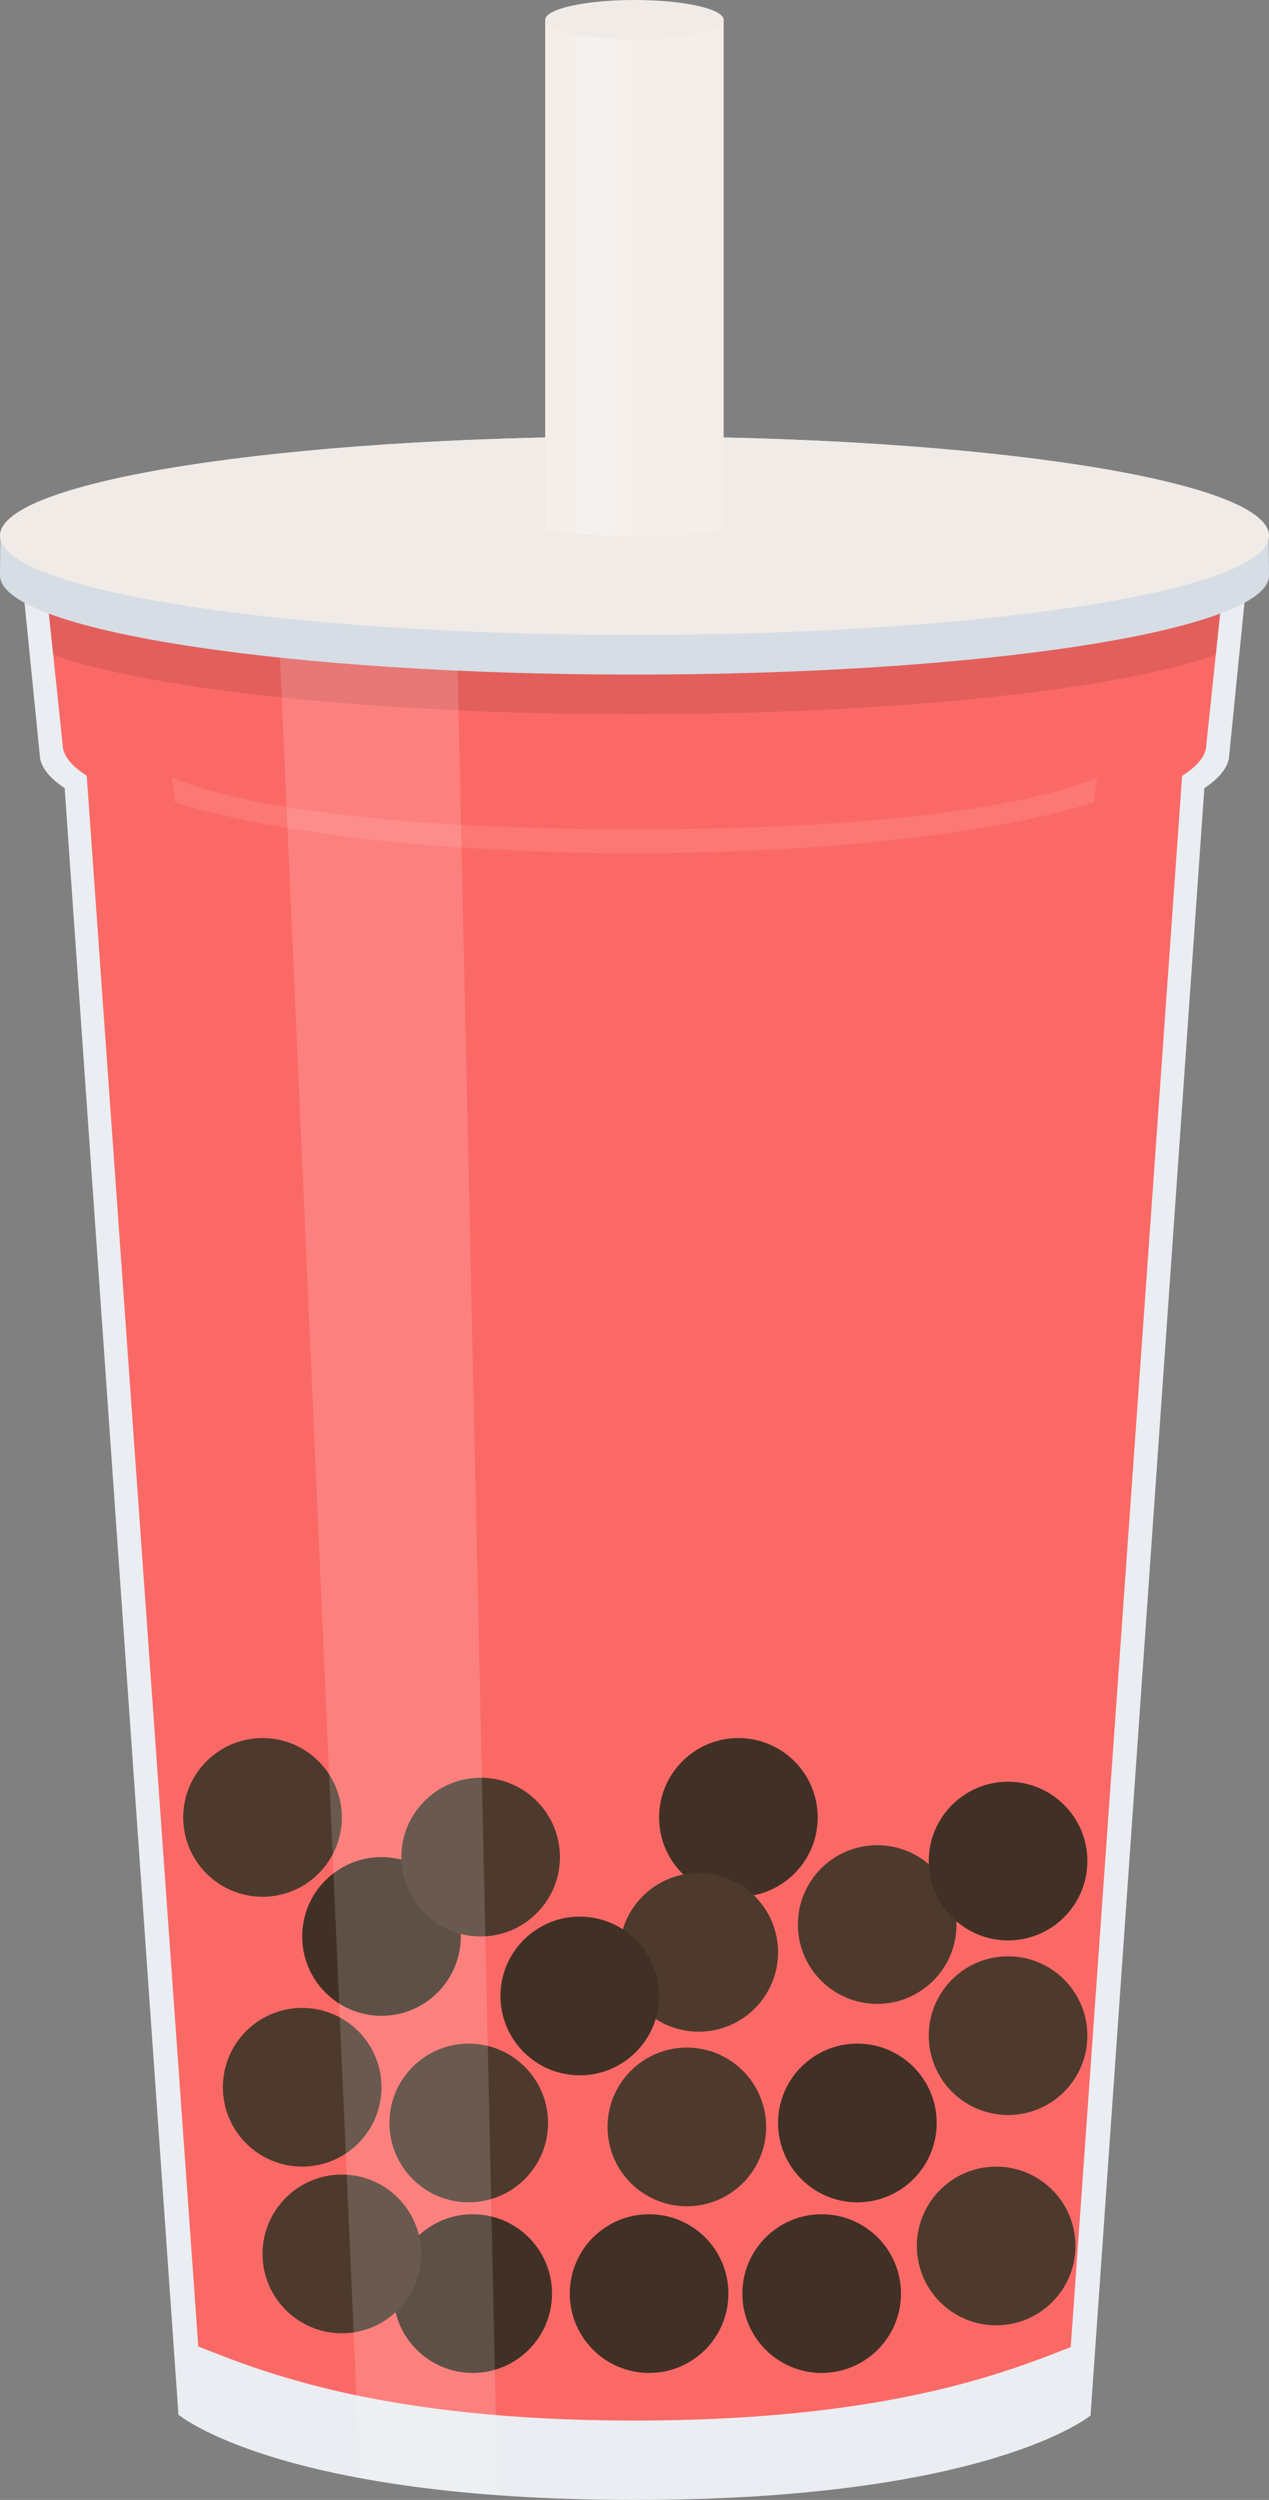 <svg version="1.2" xmlns="http://www.w3.org/2000/svg" viewBox="0 0 800 1575" width="800" height="1575">
	<rect x="0" y="0" width="800" height="1575" fill="#808080" stroke="none"/>
	<title>Layer 1</title>
	<style>
		.s0 { fill: #eaedf1 } 
		.s1 { fill: #fb6966 } 
		.s2 { fill: #e25f5c } 
		.s3 { fill: #fb7875 } 
		.s4 { fill: #4e3a2d } 
		.s5 { fill: #413025 } 
		.s6 { opacity: .2;fill-opacity: .8;fill: #ffffff } 
		.s7 { fill: #d6dde5 } 
		.s8 { fill: #f1ebe7 } 
		.s9 { fill: #f5ede8 } 
		.s10 { mix-blend-mode: color-burn;fill: #f5eeea } 
		.s11 { fill: #f5f1ee } 
	</style>
	<g id="Layer 1">
		<g id="&lt;Group&gt;">
			<g id="-e-">
				<path id="&lt;Path&gt;" class="s0" d="m787.5 350l-12.5 125v0.1l-0.2 2.4c-6.6 40.2-171.8 72.5-374.8 72.5-203 0-368.5-32.4-374.8-72.6l-0.2-2.3v-0.1l-12.5-125"/>
				<path id="&lt;Path&gt;" class="s0" d="m762.5 450l-75 1071.8c0 0-63.8 53.2-287.5 53.2-223.7 0-287.5-53.7-287.5-53.7l-75-1071.3z"/>
				<path id="Flavor3" class="s1" d="m125 1478.3l-71.3-1003.3h692.5l-71.2 1003.7c-40.1 15.7-115.7 46.3-275 46.3-159.3 0-234.9-30.8-275-46.7z"/>
				<path id="Flavor3" class="s1" d="m753.6 355l-11.4 114.1-0.2 2.2c-6 36.7-156.8 66.2-342 66.2-185.2 0-336.3-29.6-342-66.3l-0.2-2.1-11.4-114.1"/>
				<path id="Flavor3" class="s1" d="m772.5 355l-12 114.1-0.2 2.2c-6.3 36.7-165.1 66.2-360.3 66.2-195.2 0-354.3-29.6-360.3-66.3l-0.2-2.1-12-114.1"/>
				<path id="Flavor2" class="s2" d="m27.5 355h745l-6.1 57.6c-61.8 22-202.6 37.4-366.4 37.4-163.7 0-304.6-15.4-366.4-37.4z"/>
				<path id="Flavor1" class="s3" d="m108.5 489.9c53.9 22.3 164.2 32.6 291.5 32.6 127.4 0 237.7-10.3 291.5-32.6l-1.9 15.6c-60.5 19.2-167.6 32-289.6 32-121.9 0-229-12.8-289.6-32.1z"/>
				<g id="Boba">
					<g id="&lt;Group&gt;">
						<path id="&lt;Path&gt;" class="s4" d="m553 1162.5c27.6 0 50 22.4 50 50 0 27.6-22.4 50-50 50-27.6 0-50-22.4-50-50 0-27.6 22.4-50 50-50z"/>
					</g>
					<g id="&lt;Group&gt;">
						<path id="&lt;Path&gt;" class="s5" d="m540.5 1287.5c27.6 0 50 22.4 50 50 0 27.6-22.4 50-50 50-27.6 0-50-22.4-50-50 0-27.6 22.4-50 50-50z"/>
					</g>
					<g id="&lt;Group&gt;">
						<path id="&lt;Path&gt;" class="s5" d="m298 1395c27.6 0 50 22.4 50 50 0 27.6-22.4 50-50 50-27.6 0-50-22.4-50-50 0-27.6 22.4-50 50-50z"/>
					</g>
					<g id="&lt;Group&gt;">
						<path id="&lt;Path&gt;" class="s4" d="m165.5 1095c27.6 0 50 22.4 50 50 0 27.6-22.4 50-50 50-27.6 0-50-22.4-50-50 0-27.6 22.4-50 50-50z"/>
					</g>
					<g id="&lt;Group&gt;">
						<path id="&lt;Path&gt;" class="s5" d="m409.2 1395c27.7 0 50 22.4 50 50 0 27.6-22.3 50-50 50-27.6 0-50-22.4-50-50 0-27.6 22.4-50 50-50z"/>
					</g>
					<g id="&lt;Group&gt;">
						<path id="&lt;Path&gt;" class="s4" d="m295.5 1287.5c27.6 0 50 22.4 50 50 0 27.6-22.4 50-50 50-27.6 0-50-22.4-50-50 0-27.6 22.4-50 50-50z"/>
					</g>
					<g id="&lt;Group&gt;">
						<path id="&lt;Path&gt;" class="s5" d="m465.5 1095c27.6 0 50 22.4 50 50 0 27.6-22.4 50-50 50-27.6 0-50-22.4-50-50 0-27.6 22.4-50 50-50z"/>
					</g>
					<g id="&lt;Group&gt;">
						<path id="&lt;Path&gt;" class="s4" d="m440.5 1180c27.6 0 50 22.4 50 50 0 27.6-22.4 50-50 50-27.6 0-50-22.4-50-50 0-27.6 22.4-50 50-50z"/>
					</g>
					<g id="&lt;Group&gt;">
						<path id="&lt;Path&gt;" class="s5" d="m365.5 1207.5c27.6 0 50 22.4 50 50 0 27.6-22.4 50-50 50-27.6 0-50-22.4-50-50 0-27.6 22.4-50 50-50z"/>
					</g>
					<g id="&lt;Group&gt;">
						<path id="&lt;Path&gt;" class="s4" d="m433 1290c27.6 0 50 22.4 50 50 0 27.6-22.4 50-50 50-27.6 0-50-22.4-50-50 0-27.6 22.4-50 50-50z"/>
					</g>
					<g id="&lt;Group&gt;">
						<path id="&lt;Path&gt;" class="s5" d="m518 1395c27.6 0 50 22.4 50 50 0 27.6-22.4 50-50 50-27.6 0-50-22.4-50-50 0-27.6 22.4-50 50-50z"/>
					</g>
					<g id="&lt;Group&gt;">
						<path id="&lt;Path&gt;" class="s5" d="m635.5 1122.5c27.6 0 50 22.4 50 50 0 27.6-22.4 50-50 50-27.6 0-50-22.4-50-50 0-27.6 22.4-50 50-50z"/>
					</g>
					<g id="&lt;Group&gt;">
						<path id="&lt;Path&gt;" class="s4" d="m635.5 1232.5c27.6 0 50 22.4 50 50 0 27.6-22.4 50-50 50-27.6 0-50-22.4-50-50 0-27.6 22.4-50 50-50z"/>
					</g>
					<g id="&lt;Group&gt;">
						<path id="&lt;Path&gt;" class="s4" d="m628 1365c27.6 0 50 22.4 50 50 0 27.6-22.4 50-50 50-27.6 0-50-22.4-50-50 0-27.6 22.4-50 50-50z"/>
					</g>
					<g id="&lt;Group&gt;">
						<path id="&lt;Path&gt;" class="s5" d="m240.5 1170c27.6 0 50 22.4 50 50 0 27.6-22.4 50-50 50-27.6 0-50-22.4-50-50 0-27.6 22.4-50 50-50z"/>
					</g>
					<g id="&lt;Group&gt;">
						<path id="&lt;Path&gt;" class="s4" d="m215.5 1370c27.6 0 50 22.4 50 50 0 27.6-22.4 50-50 50-27.6 0-50-22.4-50-50 0-27.6 22.4-50 50-50z"/>
					</g>
					<g id="&lt;Group&gt;">
						<path id="&lt;Path&gt;" class="s4" d="m303 1120c27.6 0 50 22.4 50 50 0 27.6-22.4 50-50 50-27.6 0-50-22.4-50-50 0-27.6 22.4-50 50-50z"/>
					</g>
					<g id="&lt;Group&gt;">
						<path id="&lt;Path&gt;" class="s4" d="m190.5 1265c27.6 0 50 22.4 50 50 0 27.6-22.4 50-50 50-27.6 0-50-22.4-50-50 0-27.6 22.4-50 50-50z"/>
					</g>
				</g>
				<path id="Glare" class="s6" d="m173.7 350h113.2l26.8 1222c-33.9-2.4-62.6-6.3-86.7-10.8z"/>
				<g id="&lt;Group&gt;">
					<g id="&lt;Group&gt;">
						<path id="&lt;Path&gt;" class="s7" d="m799.8 339.6l0.2 23-0.2 2c-7 33.5-183.3 60.4-399.8 60.4-216.5 0-393.1-26.9-399.8-60.5l-0.2-1.9 0.2-23.1-0.2-1.9c0-34.7 179.2-62.6 400-62.6 221 0 400 27.9 400 62.6z"/>
					</g>
				</g>
				<g id="Lid">
					<path id="&lt;Path&gt;" class="s8" d="m800 337.6l-0.2 2c-7 33.5-183.3 60.4-399.8 60.4-216.5 0-393.1-26.9-399.8-60.5l-0.2-1.9c0-34.7 179.2-62.6 400-62.6 221 0 400 27.9 400 62.6z"/>
				</g>
				<g id="Straw">
					<path id="&lt;Path&gt;" class="s9" d="m456.2 12.5v321.7c0 0-10.5 3.3-56.2 3.3-45.7 0-56.3-3.3-56.3-3.3v-321.7z"/>
					<path id="&lt;Path&gt;" class="s10" d="m400 12.5v325c-9.9 0-18.1-0.2-25-0.4v-324.6h3.9z"/>
					<path id="&lt;Path&gt;" class="s11" d="m362.5 12.5h6.3 18.7v324.9c-10.6-0.1-18.7-0.5-25-0.9z"/>
					<path id="&lt;Path&gt;" class="s8" d="m456.2 12.5c0 6.9-25.1 12.5-56.2 12.5-31.1 0-56.3-5.6-56.3-12.5 0-6.9 25.2-12.5 56.3-12.5 31.1 0 56.2 5.6 56.2 12.5z"/>
				</g>
			</g>
		</g>
	</g>
</svg>